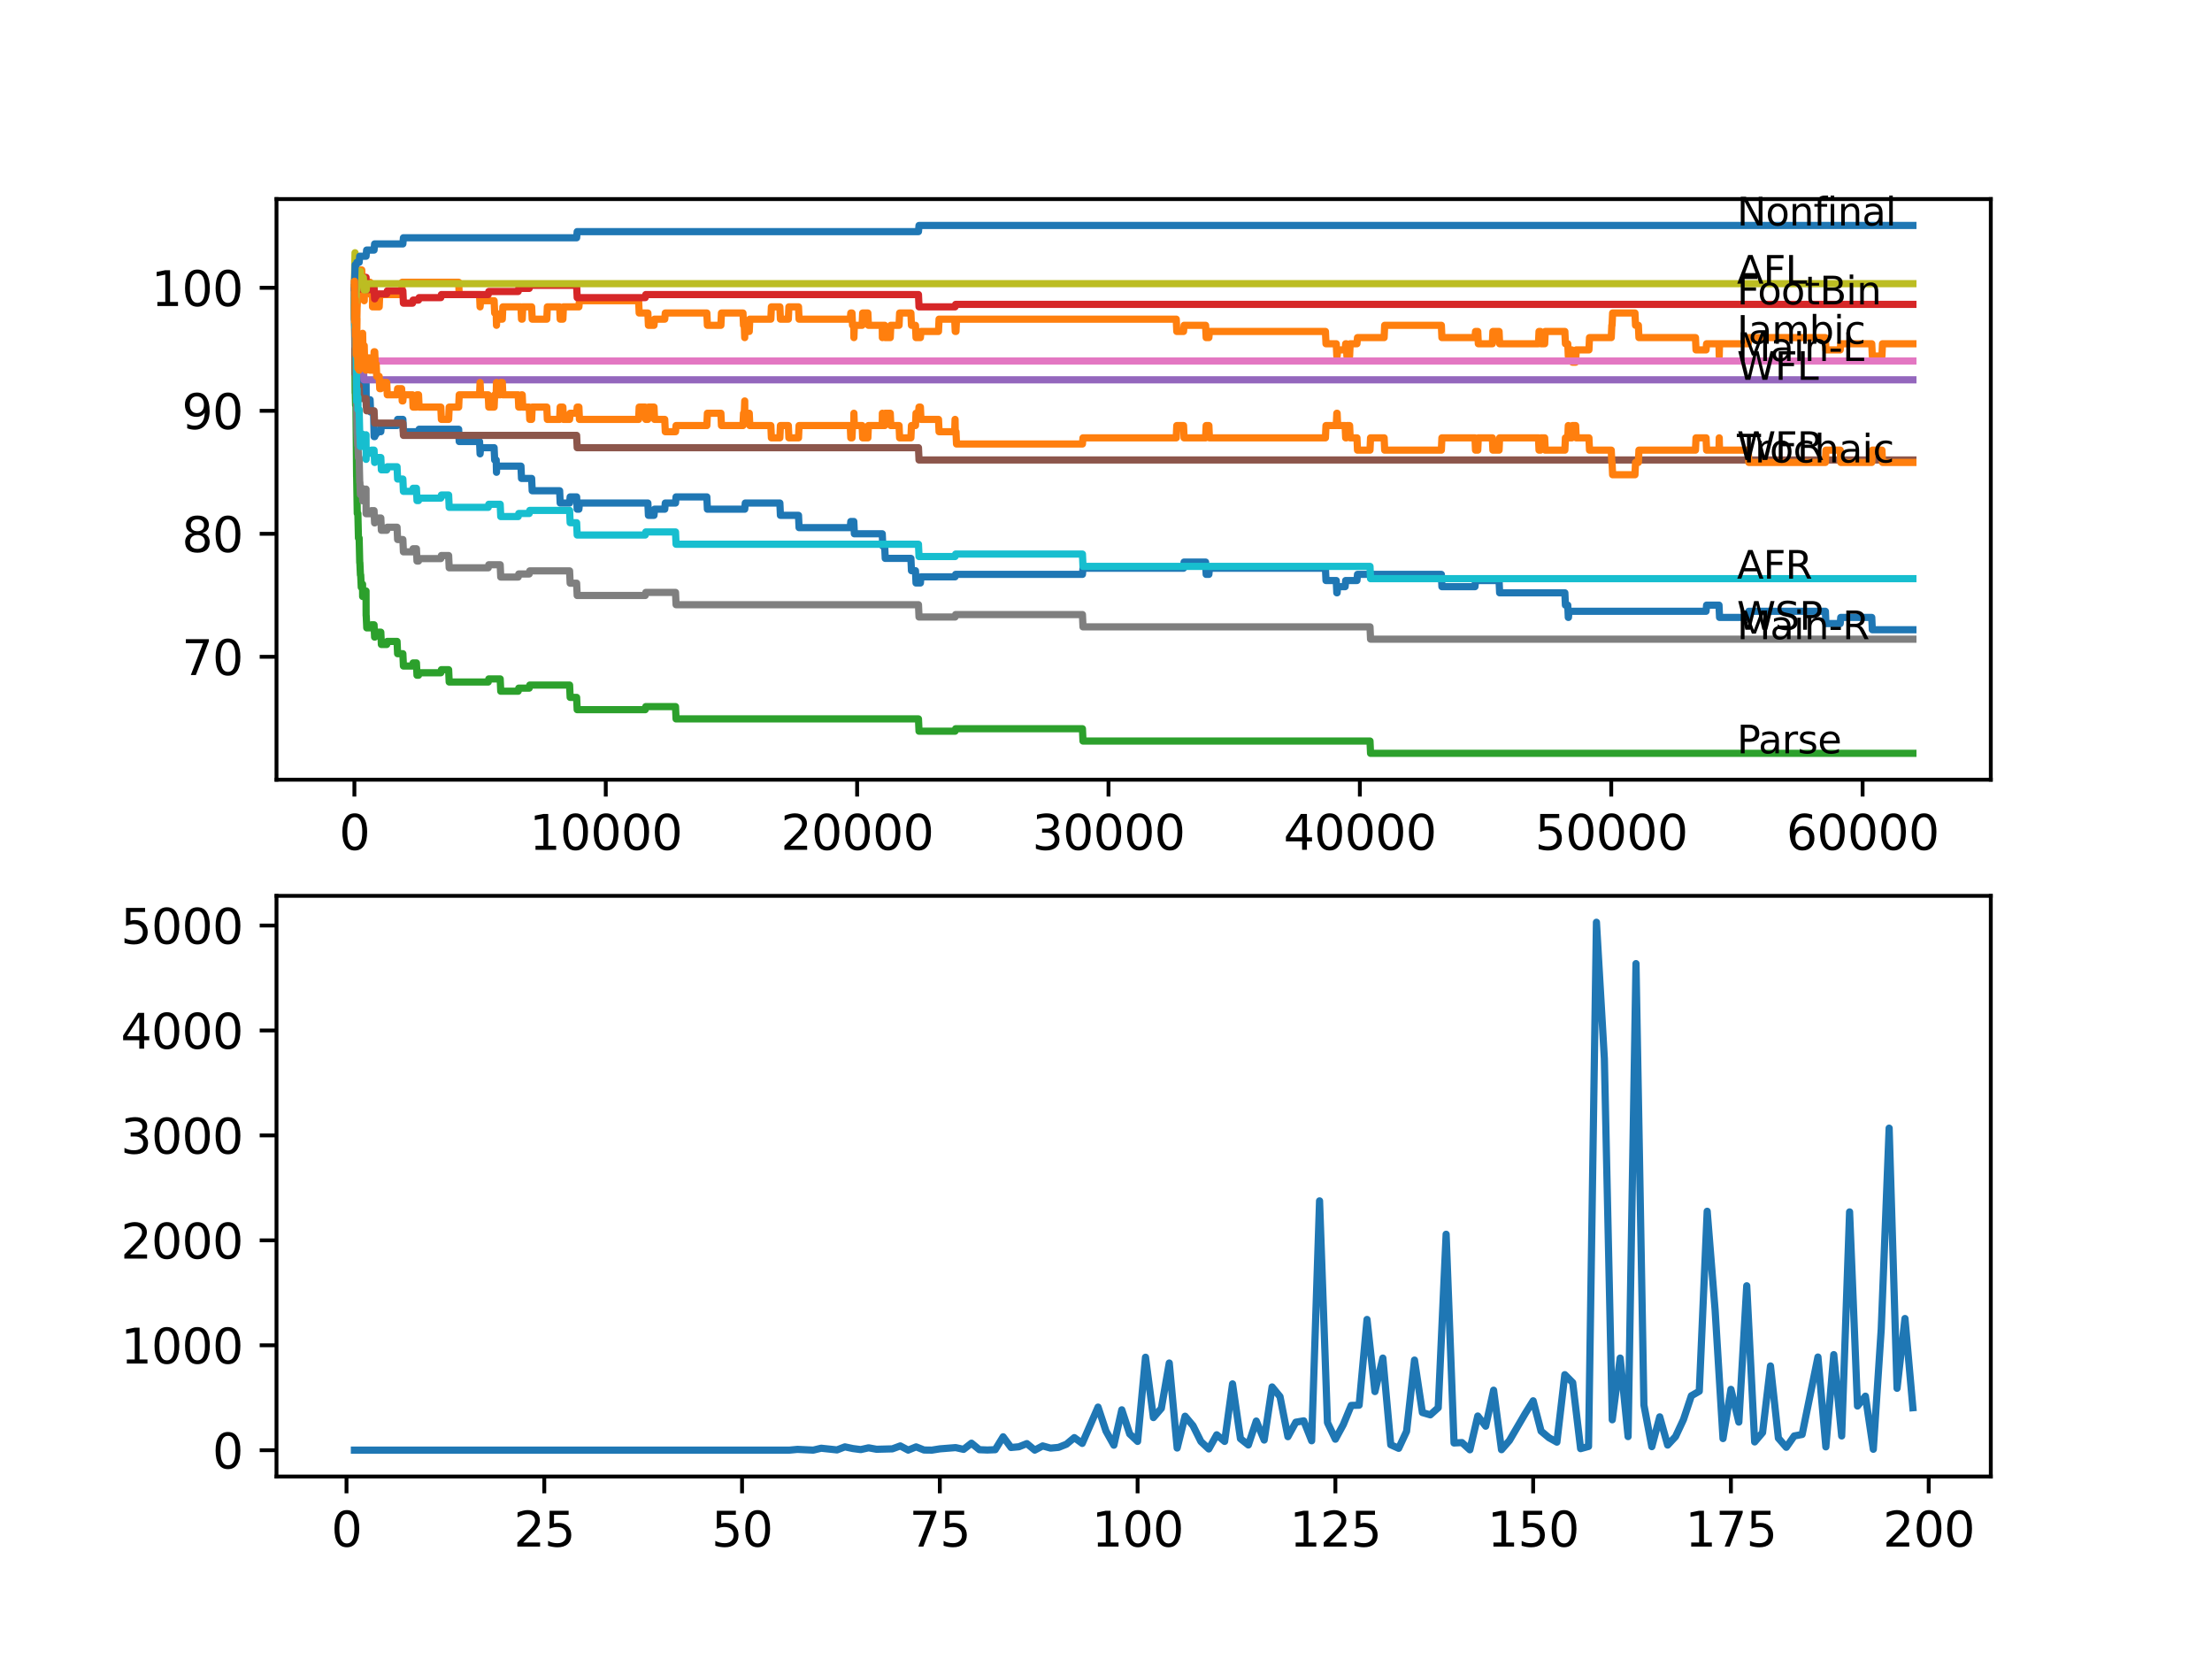 <?xml version="1.0" encoding="utf-8" standalone="no"?>
<!DOCTYPE svg PUBLIC "-//W3C//DTD SVG 1.1//EN"
  "http://www.w3.org/Graphics/SVG/1.1/DTD/svg11.dtd">
<svg xmlns:xlink="http://www.w3.org/1999/xlink" width="460.8pt" height="345.6pt" viewBox="0 0 460.8 345.6" xmlns="http://www.w3.org/2000/svg" version="1.1">
 <defs>
  <style type="text/css">*{stroke-linejoin: round; stroke-linecap: butt}</style>
 </defs>
 <g id="figure_1">
  <g id="patch_1">
   <path d="M 0 345.6 
L 460.8 345.6 
L 460.8 0 
L 0 0 
z
" style="fill: #ffffff"/>
  </g>
  <g id="axes_1">
   <g id="patch_2">
    <path d="M 57.6 162.432 
L 414.72 162.432 
L 414.72 41.472 
L 57.6 41.472 
z
" style="fill: #ffffff"/>
   </g>
   <g id="matplotlib.axis_1">
    <g id="xtick_1">
     <g id="line2d_1">
      <defs>
       <path id="me2b9167b53" d="M 0 0 
L 0 3.5 
" style="stroke: #000000; stroke-width: 0.8"/>
      </defs>
      <g>
       <use xlink:href="#me2b9167b53" x="73.827" y="162.432" style="stroke: #000000; stroke-width: 0.8"/>
      </g>
     </g>
     <g id="text_1">
      <!-- 0 -->
      <g transform="translate(70.646 177.03)scale(0.1 -0.1)">
       <defs>
        <path id="DejaVuSans-30" d="M 2034 4250 
Q 1547 4250 1301 3770 
Q 1056 3291 1056 2328 
Q 1056 1369 1301 889 
Q 1547 409 2034 409 
Q 2525 409 2770 889 
Q 3016 1369 3016 2328 
Q 3016 3291 2770 3770 
Q 2525 4250 2034 4250 
z
M 2034 4750 
Q 2819 4750 3233 4129 
Q 3647 3509 3647 2328 
Q 3647 1150 3233 529 
Q 2819 -91 2034 -91 
Q 1250 -91 836 529 
Q 422 1150 422 2328 
Q 422 3509 836 4129 
Q 1250 4750 2034 4750 
z
" transform="scale(0.016)"/>
       </defs>
       <use xlink:href="#DejaVuSans-30"/>
      </g>
     </g>
    </g>
    <g id="xtick_2">
     <g id="line2d_2">
      <g>
       <use xlink:href="#me2b9167b53" x="126.192" y="162.432" style="stroke: #000000; stroke-width: 0.8"/>
      </g>
     </g>
     <g id="text_2">
      <!-- 10000 -->
      <g transform="translate(110.286 177.03)scale(0.1 -0.1)">
       <defs>
        <path id="DejaVuSans-31" d="M 794 531 
L 1825 531 
L 1825 4091 
L 703 3866 
L 703 4441 
L 1819 4666 
L 2450 4666 
L 2450 531 
L 3481 531 
L 3481 0 
L 794 0 
L 794 531 
z
" transform="scale(0.016)"/>
       </defs>
       <use xlink:href="#DejaVuSans-31"/>
       <use xlink:href="#DejaVuSans-30" x="63.623"/>
       <use xlink:href="#DejaVuSans-30" x="127.246"/>
       <use xlink:href="#DejaVuSans-30" x="190.869"/>
       <use xlink:href="#DejaVuSans-30" x="254.492"/>
      </g>
     </g>
    </g>
    <g id="xtick_3">
     <g id="line2d_3">
      <g>
       <use xlink:href="#me2b9167b53" x="178.556" y="162.432" style="stroke: #000000; stroke-width: 0.8"/>
      </g>
     </g>
     <g id="text_3">
      <!-- 20000 -->
      <g transform="translate(162.65 177.03)scale(0.1 -0.1)">
       <defs>
        <path id="DejaVuSans-32" d="M 1228 531 
L 3431 531 
L 3431 0 
L 469 0 
L 469 531 
Q 828 903 1448 1529 
Q 2069 2156 2228 2338 
Q 2531 2678 2651 2914 
Q 2772 3150 2772 3378 
Q 2772 3750 2511 3984 
Q 2250 4219 1831 4219 
Q 1534 4219 1204 4116 
Q 875 4013 500 3803 
L 500 4441 
Q 881 4594 1212 4672 
Q 1544 4750 1819 4750 
Q 2544 4750 2975 4387 
Q 3406 4025 3406 3419 
Q 3406 3131 3298 2873 
Q 3191 2616 2906 2266 
Q 2828 2175 2409 1742 
Q 1991 1309 1228 531 
z
" transform="scale(0.016)"/>
       </defs>
       <use xlink:href="#DejaVuSans-32"/>
       <use xlink:href="#DejaVuSans-30" x="63.623"/>
       <use xlink:href="#DejaVuSans-30" x="127.246"/>
       <use xlink:href="#DejaVuSans-30" x="190.869"/>
       <use xlink:href="#DejaVuSans-30" x="254.492"/>
      </g>
     </g>
    </g>
    <g id="xtick_4">
     <g id="line2d_4">
      <g>
       <use xlink:href="#me2b9167b53" x="230.921" y="162.432" style="stroke: #000000; stroke-width: 0.8"/>
      </g>
     </g>
     <g id="text_4">
      <!-- 30000 -->
      <g transform="translate(215.015 177.03)scale(0.1 -0.1)">
       <defs>
        <path id="DejaVuSans-33" d="M 2597 2516 
Q 3050 2419 3304 2112 
Q 3559 1806 3559 1356 
Q 3559 666 3084 287 
Q 2609 -91 1734 -91 
Q 1441 -91 1130 -33 
Q 819 25 488 141 
L 488 750 
Q 750 597 1062 519 
Q 1375 441 1716 441 
Q 2309 441 2620 675 
Q 2931 909 2931 1356 
Q 2931 1769 2642 2001 
Q 2353 2234 1838 2234 
L 1294 2234 
L 1294 2753 
L 1863 2753 
Q 2328 2753 2575 2939 
Q 2822 3125 2822 3475 
Q 2822 3834 2567 4026 
Q 2313 4219 1838 4219 
Q 1578 4219 1281 4162 
Q 984 4106 628 3988 
L 628 4550 
Q 988 4650 1302 4700 
Q 1616 4750 1894 4750 
Q 2613 4750 3031 4423 
Q 3450 4097 3450 3541 
Q 3450 3153 3228 2886 
Q 3006 2619 2597 2516 
z
" transform="scale(0.016)"/>
       </defs>
       <use xlink:href="#DejaVuSans-33"/>
       <use xlink:href="#DejaVuSans-30" x="63.623"/>
       <use xlink:href="#DejaVuSans-30" x="127.246"/>
       <use xlink:href="#DejaVuSans-30" x="190.869"/>
       <use xlink:href="#DejaVuSans-30" x="254.492"/>
      </g>
     </g>
    </g>
    <g id="xtick_5">
     <g id="line2d_5">
      <g>
       <use xlink:href="#me2b9167b53" x="283.285" y="162.432" style="stroke: #000000; stroke-width: 0.8"/>
      </g>
     </g>
     <g id="text_5">
      <!-- 40000 -->
      <g transform="translate(267.379 177.03)scale(0.1 -0.1)">
       <defs>
        <path id="DejaVuSans-34" d="M 2419 4116 
L 825 1625 
L 2419 1625 
L 2419 4116 
z
M 2253 4666 
L 3047 4666 
L 3047 1625 
L 3713 1625 
L 3713 1100 
L 3047 1100 
L 3047 0 
L 2419 0 
L 2419 1100 
L 313 1100 
L 313 1709 
L 2253 4666 
z
" transform="scale(0.016)"/>
       </defs>
       <use xlink:href="#DejaVuSans-34"/>
       <use xlink:href="#DejaVuSans-30" x="63.623"/>
       <use xlink:href="#DejaVuSans-30" x="127.246"/>
       <use xlink:href="#DejaVuSans-30" x="190.869"/>
       <use xlink:href="#DejaVuSans-30" x="254.492"/>
      </g>
     </g>
    </g>
    <g id="xtick_6">
     <g id="line2d_6">
      <g>
       <use xlink:href="#me2b9167b53" x="335.65" y="162.432" style="stroke: #000000; stroke-width: 0.8"/>
      </g>
     </g>
     <g id="text_6">
      <!-- 50000 -->
      <g transform="translate(319.744 177.03)scale(0.1 -0.1)">
       <defs>
        <path id="DejaVuSans-35" d="M 691 4666 
L 3169 4666 
L 3169 4134 
L 1269 4134 
L 1269 2991 
Q 1406 3038 1543 3061 
Q 1681 3084 1819 3084 
Q 2600 3084 3056 2656 
Q 3513 2228 3513 1497 
Q 3513 744 3044 326 
Q 2575 -91 1722 -91 
Q 1428 -91 1123 -41 
Q 819 9 494 109 
L 494 744 
Q 775 591 1075 516 
Q 1375 441 1709 441 
Q 2250 441 2565 725 
Q 2881 1009 2881 1497 
Q 2881 1984 2565 2268 
Q 2250 2553 1709 2553 
Q 1456 2553 1204 2497 
Q 953 2441 691 2322 
L 691 4666 
z
" transform="scale(0.016)"/>
       </defs>
       <use xlink:href="#DejaVuSans-35"/>
       <use xlink:href="#DejaVuSans-30" x="63.623"/>
       <use xlink:href="#DejaVuSans-30" x="127.246"/>
       <use xlink:href="#DejaVuSans-30" x="190.869"/>
       <use xlink:href="#DejaVuSans-30" x="254.492"/>
      </g>
     </g>
    </g>
    <g id="xtick_7">
     <g id="line2d_7">
      <g>
       <use xlink:href="#me2b9167b53" x="388.014" y="162.432" style="stroke: #000000; stroke-width: 0.8"/>
      </g>
     </g>
     <g id="text_7">
      <!-- 60000 -->
      <g transform="translate(372.108 177.03)scale(0.1 -0.1)">
       <defs>
        <path id="DejaVuSans-36" d="M 2113 2584 
Q 1688 2584 1439 2293 
Q 1191 2003 1191 1497 
Q 1191 994 1439 701 
Q 1688 409 2113 409 
Q 2538 409 2786 701 
Q 3034 994 3034 1497 
Q 3034 2003 2786 2293 
Q 2538 2584 2113 2584 
z
M 3366 4563 
L 3366 3988 
Q 3128 4100 2886 4159 
Q 2644 4219 2406 4219 
Q 1781 4219 1451 3797 
Q 1122 3375 1075 2522 
Q 1259 2794 1537 2939 
Q 1816 3084 2150 3084 
Q 2853 3084 3261 2657 
Q 3669 2231 3669 1497 
Q 3669 778 3244 343 
Q 2819 -91 2113 -91 
Q 1303 -91 875 529 
Q 447 1150 447 2328 
Q 447 3434 972 4092 
Q 1497 4750 2381 4750 
Q 2619 4750 2861 4703 
Q 3103 4656 3366 4563 
z
" transform="scale(0.016)"/>
       </defs>
       <use xlink:href="#DejaVuSans-36"/>
       <use xlink:href="#DejaVuSans-30" x="63.623"/>
       <use xlink:href="#DejaVuSans-30" x="127.246"/>
       <use xlink:href="#DejaVuSans-30" x="190.869"/>
       <use xlink:href="#DejaVuSans-30" x="254.492"/>
      </g>
     </g>
    </g>
   </g>
   <g id="matplotlib.axis_2">
    <g id="ytick_1">
     <g id="line2d_8">
      <defs>
       <path id="mb637c5c4c8" d="M 0 0 
L -3.5 0 
" style="stroke: #000000; stroke-width: 0.8"/>
      </defs>
      <g>
       <use xlink:href="#mb637c5c4c8" x="57.6" y="136.82" style="stroke: #000000; stroke-width: 0.8"/>
      </g>
     </g>
     <g id="text_8">
      <!-- 70 -->
      <g transform="translate(37.875 140.619)scale(0.1 -0.1)">
       <defs>
        <path id="DejaVuSans-37" d="M 525 4666 
L 3525 4666 
L 3525 4397 
L 1831 0 
L 1172 0 
L 2766 4134 
L 525 4134 
L 525 4666 
z
" transform="scale(0.016)"/>
       </defs>
       <use xlink:href="#DejaVuSans-37"/>
       <use xlink:href="#DejaVuSans-30" x="63.623"/>
      </g>
     </g>
    </g>
    <g id="ytick_2">
     <g id="line2d_9">
      <g>
       <use xlink:href="#mb637c5c4c8" x="57.6" y="111.197" style="stroke: #000000; stroke-width: 0.8"/>
      </g>
     </g>
     <g id="text_9">
      <!-- 80 -->
      <g transform="translate(37.875 114.997)scale(0.1 -0.1)">
       <defs>
        <path id="DejaVuSans-38" d="M 2034 2216 
Q 1584 2216 1326 1975 
Q 1069 1734 1069 1313 
Q 1069 891 1326 650 
Q 1584 409 2034 409 
Q 2484 409 2743 651 
Q 3003 894 3003 1313 
Q 3003 1734 2745 1975 
Q 2488 2216 2034 2216 
z
M 1403 2484 
Q 997 2584 770 2862 
Q 544 3141 544 3541 
Q 544 4100 942 4425 
Q 1341 4750 2034 4750 
Q 2731 4750 3128 4425 
Q 3525 4100 3525 3541 
Q 3525 3141 3298 2862 
Q 3072 2584 2669 2484 
Q 3125 2378 3379 2068 
Q 3634 1759 3634 1313 
Q 3634 634 3220 271 
Q 2806 -91 2034 -91 
Q 1263 -91 848 271 
Q 434 634 434 1313 
Q 434 1759 690 2068 
Q 947 2378 1403 2484 
z
M 1172 3481 
Q 1172 3119 1398 2916 
Q 1625 2713 2034 2713 
Q 2441 2713 2670 2916 
Q 2900 3119 2900 3481 
Q 2900 3844 2670 4047 
Q 2441 4250 2034 4250 
Q 1625 4250 1398 4047 
Q 1172 3844 1172 3481 
z
" transform="scale(0.016)"/>
       </defs>
       <use xlink:href="#DejaVuSans-38"/>
       <use xlink:href="#DejaVuSans-30" x="63.623"/>
      </g>
     </g>
    </g>
    <g id="ytick_3">
     <g id="line2d_10">
      <g>
       <use xlink:href="#mb637c5c4c8" x="57.6" y="85.575" style="stroke: #000000; stroke-width: 0.8"/>
      </g>
     </g>
     <g id="text_10">
      <!-- 90 -->
      <g transform="translate(37.875 89.374)scale(0.1 -0.1)">
       <defs>
        <path id="DejaVuSans-39" d="M 703 97 
L 703 672 
Q 941 559 1184 500 
Q 1428 441 1663 441 
Q 2288 441 2617 861 
Q 2947 1281 2994 2138 
Q 2813 1869 2534 1725 
Q 2256 1581 1919 1581 
Q 1219 1581 811 2004 
Q 403 2428 403 3163 
Q 403 3881 828 4315 
Q 1253 4750 1959 4750 
Q 2769 4750 3195 4129 
Q 3622 3509 3622 2328 
Q 3622 1225 3098 567 
Q 2575 -91 1691 -91 
Q 1453 -91 1209 -44 
Q 966 3 703 97 
z
M 1959 2075 
Q 2384 2075 2632 2365 
Q 2881 2656 2881 3163 
Q 2881 3666 2632 3958 
Q 2384 4250 1959 4250 
Q 1534 4250 1286 3958 
Q 1038 3666 1038 3163 
Q 1038 2656 1286 2365 
Q 1534 2075 1959 2075 
z
" transform="scale(0.016)"/>
       </defs>
       <use xlink:href="#DejaVuSans-39"/>
       <use xlink:href="#DejaVuSans-30" x="63.623"/>
      </g>
     </g>
    </g>
    <g id="ytick_4">
     <g id="line2d_11">
      <g>
       <use xlink:href="#mb637c5c4c8" x="57.6" y="59.952" style="stroke: #000000; stroke-width: 0.8"/>
      </g>
     </g>
     <g id="text_11">
      <!-- 100 -->
      <g transform="translate(31.512 63.752)scale(0.1 -0.1)">
       <use xlink:href="#DejaVuSans-31"/>
       <use xlink:href="#DejaVuSans-30" x="63.623"/>
       <use xlink:href="#DejaVuSans-30" x="127.246"/>
      </g>
     </g>
    </g>
   </g>
   <g id="line2d_12">
    <path d="M 73.833 59.952 
L 73.838 59.952 
L 73.843 59.44 
L 73.869 66.614 
L 73.896 64.308 
L 73.958 69.433 
L 74.011 68.365 
L 74.016 68.365 
L 74.068 70.927 
L 74.095 66.999 
L 74.126 69.561 
L 74.136 69.561 
L 74.194 68.28 
L 74.252 72.892 
L 74.283 72.892 
L 74.299 71.611 
L 74.309 76.735 
L 74.383 75.454 
L 74.403 78.016 
L 74.493 76.735 
L 74.503 76.735 
L 74.55 75.454 
L 74.555 78.016 
L 74.613 76.735 
L 74.817 76.735 
L 74.849 79.297 
L 74.927 78.016 
L 75.074 78.016 
L 75.142 77.376 
L 75.147 79.938 
L 75.168 79.938 
L 75.54 79.938 
L 75.613 82.5 
L 75.65 81.219 
L 76.226 81.219 
L 76.262 79.425 
L 76.294 84.55 
L 76.299 84.55 
L 76.959 84.55 
L 77.074 83.269 
L 77.095 83.269 
L 77.21 85.831 
L 77.818 85.831 
L 77.938 90.956 
L 78.064 90.956 
L 78.179 90.443 
L 78.362 90.443 
L 78.477 89.931 
L 79.331 89.931 
L 79.446 88.65 
L 82.714 88.65 
L 82.829 87.368 
L 83.923 87.368 
L 84.039 89.931 
L 87.191 89.931 
L 87.306 89.418 
L 95.548 89.418 
L 95.663 91.981 
L 99.9 91.981 
L 100.01 94.543 
L 100.125 93.262 
L 102.932 93.262 
L 103.047 95.824 
L 103.366 95.824 
L 103.429 98.386 
L 103.476 97.105 
L 108.524 97.105 
L 108.639 99.667 
L 110.75 99.667 
L 110.865 102.23 
L 116.583 102.23 
L 116.698 104.792 
L 118.657 104.792 
L 118.772 103.511 
L 120.123 103.511 
L 120.238 106.073 
L 120.594 106.073 
L 120.709 104.792 
L 134.963 104.792 
L 135.078 107.354 
L 136.241 107.354 
L 136.356 106.073 
L 138.477 106.073 
L 138.592 104.792 
L 140.723 104.792 
L 140.838 103.511 
L 147.248 103.511 
L 147.363 106.073 
L 155.139 106.073 
L 155.254 104.792 
L 162.46 104.792 
L 162.575 107.354 
L 166.345 107.354 
L 166.46 109.916 
L 177.122 109.916 
L 177.237 108.635 
L 177.865 108.635 
L 177.98 111.197 
L 183.788 111.197 
L 183.903 113.76 
L 184.296 113.76 
L 184.411 116.322 
L 189.757 116.322 
L 189.872 118.884 
L 190.71 118.884 
L 190.825 121.447 
L 191.737 121.447 
L 191.852 120.165 
L 198.958 120.165 
L 199.073 119.653 
L 225.491 119.653 
L 225.606 118.372 
L 246.552 118.372 
L 246.667 117.091 
L 251.149 117.091 
L 251.265 119.653 
L 251.83 119.653 
L 251.945 118.372 
L 276.111 118.372 
L 276.227 120.934 
L 278.368 120.934 
L 278.484 123.496 
L 278.546 123.496 
L 278.662 122.215 
L 280.212 122.215 
L 280.327 120.934 
L 282.678 120.934 
L 282.793 119.653 
L 300.262 119.653 
L 300.377 122.215 
L 307.263 122.215 
L 307.378 120.934 
L 312.285 120.934 
L 312.4 123.496 
L 325.989 123.496 
L 326.104 126.059 
L 326.591 126.059 
L 326.706 128.621 
L 326.737 128.621 
L 326.853 127.34 
L 355.402 127.34 
L 355.517 126.059 
L 358.099 126.059 
L 358.214 128.621 
L 364.189 128.621 
L 364.304 127.34 
L 380.259 127.34 
L 380.374 129.902 
L 383.349 129.902 
L 383.464 128.621 
L 389.92 128.621 
L 390.036 131.183 
L 398.487 131.183 
L 398.487 131.183 
" clip-path="url(#pdda1b60a23)" style="fill: none; stroke: #1f77b4; stroke-width: 1.5; stroke-linecap: square"/>
   </g>
   <g id="line2d_13">
    <path d="M 73.833 62.515 
L 73.838 62.515 
L 73.859 62.002 
L 73.88 66.486 
L 73.89 65.205 
L 74.016 72.892 
L 74.026 72.892 
L 74.063 67.767 
L 74.105 74.173 
L 74.136 71.611 
L 74.152 74.173 
L 74.194 67.767 
L 74.241 70.329 
L 74.273 70.329 
L 74.393 63.924 
L 74.403 63.924 
L 74.524 61.362 
L 74.733 61.362 
L 74.849 58.799 
L 75.016 58.799 
L 75.131 56.237 
L 75.357 56.237 
L 75.472 58.799 
L 75.54 58.799 
L 75.613 61.362 
L 75.65 60.08 
L 75.833 60.08 
L 75.875 62.643 
L 75.943 60.08 
L 76.959 60.08 
L 77.074 58.799 
L 77.095 58.799 
L 77.21 61.362 
L 77.598 61.362 
L 77.603 63.924 
L 77.708 61.362 
L 77.818 61.362 
L 77.933 63.924 
L 78.991 63.924 
L 79.106 61.362 
L 83.672 61.362 
L 83.787 58.799 
L 95.548 58.799 
L 95.663 61.362 
L 99.9 61.362 
L 100.01 63.924 
L 100.125 62.643 
L 102.932 62.643 
L 103.047 65.205 
L 103.366 65.205 
L 103.429 67.767 
L 103.476 66.486 
L 104.639 66.486 
L 104.754 63.924 
L 108.524 63.924 
L 108.639 66.486 
L 108.786 66.486 
L 108.901 63.924 
L 110.75 63.924 
L 110.865 66.486 
L 113.907 66.486 
L 114.022 63.924 
L 116.583 63.924 
L 116.698 66.486 
L 117.259 66.486 
L 117.374 63.924 
L 120.594 63.924 
L 120.709 62.643 
L 133.036 62.643 
L 133.151 65.205 
L 134.963 65.205 
L 135.078 67.767 
L 136.241 67.767 
L 136.356 66.486 
L 138.477 66.486 
L 138.592 65.205 
L 147.248 65.205 
L 147.363 67.767 
L 150.175 67.767 
L 150.29 65.205 
L 154.773 65.205 
L 154.888 67.767 
L 155.045 67.767 
L 155.139 70.329 
L 155.155 69.048 
L 156.082 69.048 
L 156.197 66.486 
L 160.58 66.486 
L 160.695 63.924 
L 162.46 63.924 
L 162.575 66.486 
L 164.224 66.486 
L 164.339 63.924 
L 166.345 63.924 
L 166.46 66.486 
L 177.122 66.486 
L 177.237 65.205 
L 177.483 65.205 
L 177.598 67.767 
L 177.865 67.767 
L 177.886 70.329 
L 177.975 67.767 
L 179.593 67.767 
L 179.708 65.205 
L 180.792 65.205 
L 180.908 67.767 
L 183.788 67.767 
L 183.814 70.329 
L 183.898 67.767 
L 184.296 67.767 
L 184.411 70.329 
L 185.458 70.329 
L 185.573 67.767 
L 187.291 67.767 
L 187.406 65.205 
L 189.757 65.205 
L 189.872 67.767 
L 190.71 67.767 
L 190.825 70.329 
L 191.737 70.329 
L 191.852 69.048 
L 195.507 69.048 
L 195.622 66.486 
L 198.879 66.486 
L 198.994 69.048 
L 199.146 69.048 
L 199.261 66.486 
L 245.033 66.486 
L 245.148 69.048 
L 246.552 69.048 
L 246.667 67.767 
L 251.149 67.767 
L 251.265 70.329 
L 251.83 70.329 
L 251.945 69.048 
L 276.111 69.048 
L 276.227 71.611 
L 278.368 71.611 
L 278.484 74.173 
L 278.546 74.173 
L 278.662 72.892 
L 280.212 72.892 
L 280.327 71.611 
L 280.468 71.611 
L 280.583 74.173 
L 281.149 74.173 
L 281.264 71.611 
L 282.678 71.611 
L 282.793 70.329 
L 288.339 70.329 
L 288.454 67.767 
L 300.262 67.767 
L 300.377 70.329 
L 307.263 70.329 
L 307.378 69.048 
L 307.844 69.048 
L 307.96 71.611 
L 310.881 71.611 
L 310.997 69.048 
L 312.285 69.048 
L 312.4 71.611 
L 320.49 71.611 
L 320.606 69.048 
L 320.904 69.048 
L 321.019 71.611 
L 321.784 71.611 
L 321.899 69.048 
L 325.989 69.048 
L 326.104 71.611 
L 326.591 71.611 
L 326.706 74.173 
L 326.737 74.173 
L 326.853 72.892 
L 327.45 72.892 
L 327.565 75.454 
L 328.235 75.454 
L 328.35 72.892 
L 331.005 72.892 
L 331.12 70.329 
L 335.655 70.329 
L 335.77 67.767 
L 335.823 67.767 
L 335.938 65.205 
L 340.593 65.205 
L 340.708 67.767 
L 341.305 67.767 
L 341.42 70.329 
L 353.197 70.329 
L 353.312 72.892 
L 355.402 72.892 
L 355.517 71.611 
L 358.099 71.611 
L 358.146 74.173 
L 358.209 71.611 
L 364.189 71.611 
L 364.304 70.329 
L 380.259 70.329 
L 380.374 72.892 
L 383.349 72.892 
L 383.464 71.611 
L 389.92 71.611 
L 390.036 74.173 
L 392.041 74.173 
L 392.156 71.611 
L 398.487 71.611 
L 398.487 71.611 
" clip-path="url(#pdda1b60a23)" style="fill: none; stroke: #ff7f0e; stroke-width: 1.5; stroke-linecap: square"/>
   </g>
   <g id="line2d_14">
    <path d="M 73.833 59.952 
L 73.985 81.86 
L 74.016 81.86 
L 74.074 84.422 
L 74.131 83.909 
L 74.147 83.909 
L 74.288 99.283 
L 74.299 99.283 
L 74.424 106.97 
L 74.55 106.97 
L 74.671 112.094 
L 74.817 112.094 
L 74.938 117.219 
L 74.969 117.219 
L 75.084 119.781 
L 75.142 119.781 
L 75.257 122.343 
L 75.362 122.343 
L 75.477 121.703 
L 75.529 121.703 
L 75.545 124.265 
L 75.639 123.624 
L 76.226 123.624 
L 76.252 123.112 
L 76.268 128.237 
L 76.289 128.237 
L 76.404 130.799 
L 77.268 130.799 
L 77.383 130.158 
L 77.922 130.158 
L 78.038 132.72 
L 78.064 132.72 
L 78.179 132.208 
L 78.362 132.208 
L 78.477 131.696 
L 79.331 131.696 
L 79.446 134.258 
L 80.562 134.258 
L 80.677 133.617 
L 82.714 133.617 
L 82.829 136.18 
L 83.923 136.18 
L 84.039 138.742 
L 85.939 138.742 
L 86.055 138.101 
L 86.751 138.101 
L 86.866 140.663 
L 87.191 140.663 
L 87.306 140.151 
L 91.83 140.151 
L 91.946 139.51 
L 93.459 139.51 
L 93.574 142.073 
L 101.706 142.073 
L 101.822 141.432 
L 104.199 141.432 
L 104.314 143.994 
L 107.948 143.994 
L 108.063 143.354 
L 110.242 143.354 
L 110.357 142.713 
L 118.657 142.713 
L 118.772 145.276 
L 120.123 145.276 
L 120.238 147.838 
L 134.413 147.838 
L 134.528 147.197 
L 140.723 147.197 
L 140.838 149.759 
L 191.333 149.759 
L 191.449 152.322 
L 198.958 152.322 
L 199.073 151.809 
L 225.491 151.809 
L 225.606 154.372 
L 285.396 154.372 
L 285.511 156.934 
L 398.487 156.934 
L 398.487 156.934 
" clip-path="url(#pdda1b60a23)" style="fill: none; stroke: #2ca02c; stroke-width: 1.5; stroke-linecap: square"/>
   </g>
   <g id="line2d_15">
    <path d="M 73.833 59.952 
L 73.854 59.952 
L 73.974 58.799 
L 73.979 58.799 
L 74.1 57.646 
L 74.817 57.646 
L 74.932 60.209 
L 75.074 60.209 
L 75.189 59.568 
L 75.362 59.568 
L 75.477 58.927 
L 75.545 58.927 
L 75.66 58.287 
L 76.226 58.287 
L 76.262 57.774 
L 76.268 60.337 
L 76.315 60.337 
L 77.268 60.337 
L 77.383 59.696 
L 77.922 59.696 
L 78.038 62.258 
L 78.064 62.258 
L 78.179 61.746 
L 78.362 61.746 
L 78.477 61.233 
L 80.562 61.233 
L 80.677 60.593 
L 83.923 60.593 
L 84.039 63.155 
L 85.939 63.155 
L 86.055 62.515 
L 87.191 62.515 
L 87.306 62.002 
L 91.83 62.002 
L 91.946 61.362 
L 101.706 61.362 
L 101.822 60.721 
L 107.948 60.721 
L 108.063 60.08 
L 110.242 60.08 
L 110.357 59.44 
L 120.123 59.44 
L 120.238 62.002 
L 134.413 62.002 
L 134.528 61.362 
L 191.333 61.362 
L 191.449 63.924 
L 198.958 63.924 
L 199.073 63.411 
L 398.487 63.411 
L 398.487 63.411 
" clip-path="url(#pdda1b60a23)" style="fill: none; stroke: #d62728; stroke-width: 1.5; stroke-linecap: square"/>
   </g>
   <g id="line2d_16">
    <path d="M 73.833 59.952 
L 73.838 59.952 
L 73.875 62.515 
L 73.953 62.002 
L 73.958 62.002 
L 74.089 73.319 
L 74.142 73.319 
L 74.21 75.881 
L 74.252 74.002 
L 75.074 74.002 
L 75.189 76.564 
L 75.702 76.564 
L 75.817 79.127 
L 398.487 79.127 
L 398.487 79.127 
" clip-path="url(#pdda1b60a23)" style="fill: none; stroke: #9467bd; stroke-width: 1.5; stroke-linecap: square"/>
   </g>
   <g id="line2d_17">
    <path d="M 73.833 59.952 
L 73.979 77.888 
L 74.22 77.888 
L 74.335 80.45 
L 74.817 80.45 
L 74.932 83.013 
L 76.262 83.013 
L 76.378 85.575 
L 77.922 85.575 
L 78.038 88.137 
L 83.923 88.137 
L 84.039 90.699 
L 120.123 90.699 
L 120.238 93.262 
L 191.333 93.262 
L 191.449 95.824 
L 398.487 95.824 
L 398.487 95.824 
" clip-path="url(#pdda1b60a23)" style="fill: none; stroke: #8c564b; stroke-width: 1.5; stroke-linecap: square"/>
   </g>
   <g id="line2d_18">
    <path d="M 73.833 59.098 
L 73.838 59.098 
L 73.848 61.66 
L 73.948 59.354 
L 73.958 59.354 
L 74.089 70.671 
L 74.115 70.671 
L 74.142 69.39 
L 74.147 71.952 
L 74.225 70.927 
L 74.241 70.927 
L 74.356 70.073 
L 75.074 70.073 
L 75.189 72.635 
L 75.702 72.635 
L 75.817 75.198 
L 398.487 75.198 
L 398.487 75.198 
" clip-path="url(#pdda1b60a23)" style="fill: none; stroke: #e377c2; stroke-width: 1.5; stroke-linecap: square"/>
   </g>
   <g id="line2d_19">
    <path d="M 73.833 62.515 
L 73.848 61.362 
L 73.88 67.767 
L 73.89 67.255 
L 73.979 72.166 
L 74.006 70.671 
L 74.042 69.817 
L 74.047 72.379 
L 74.11 71.013 
L 74.115 71.013 
L 74.246 82.543 
L 74.262 82.543 
L 74.388 90.23 
L 74.398 90.23 
L 74.513 92.792 
L 74.566 92.792 
L 74.681 95.354 
L 74.817 95.354 
L 74.938 100.479 
L 74.969 100.479 
L 75.074 103.041 
L 75.079 102.4 
L 75.362 102.4 
L 75.477 101.76 
L 75.529 101.76 
L 75.545 104.322 
L 75.639 103.682 
L 75.702 103.682 
L 75.817 102.4 
L 76.226 102.4 
L 76.252 101.888 
L 76.268 107.012 
L 76.289 107.012 
L 77.268 107.012 
L 77.383 106.372 
L 77.922 106.372 
L 78.038 108.934 
L 78.064 108.934 
L 78.179 108.422 
L 78.362 108.422 
L 78.477 107.909 
L 79.331 107.909 
L 79.446 110.472 
L 80.562 110.472 
L 80.677 109.831 
L 82.714 109.831 
L 82.829 112.393 
L 83.923 112.393 
L 84.039 114.955 
L 85.939 114.955 
L 86.055 114.315 
L 86.751 114.315 
L 86.866 116.877 
L 87.191 116.877 
L 87.306 116.365 
L 91.83 116.365 
L 91.946 115.724 
L 93.459 115.724 
L 93.574 118.286 
L 101.706 118.286 
L 101.822 117.646 
L 104.199 117.646 
L 104.314 120.208 
L 107.948 120.208 
L 108.063 119.568 
L 110.242 119.568 
L 110.357 118.927 
L 118.657 118.927 
L 118.772 121.489 
L 120.123 121.489 
L 120.238 124.051 
L 134.413 124.051 
L 134.528 123.411 
L 140.723 123.411 
L 140.838 125.973 
L 191.333 125.973 
L 191.449 128.535 
L 198.958 128.535 
L 199.073 128.023 
L 225.491 128.023 
L 225.606 130.585 
L 285.396 130.585 
L 285.511 133.148 
L 398.487 133.148 
L 398.487 133.148 
" clip-path="url(#pdda1b60a23)" style="fill: none; stroke: #7f7f7f; stroke-width: 1.5; stroke-linecap: square"/>
   </g>
   <g id="line2d_20">
    <path d="M 73.833 59.098 
L 73.958 52.65 
L 73.969 55.212 
L 74.006 62.258 
L 74.089 61.831 
L 74.115 61.831 
L 74.142 60.55 
L 74.147 63.112 
L 74.231 60.806 
L 74.241 60.806 
L 74.362 58.671 
L 74.383 58.671 
L 74.498 57.39 
L 74.55 57.39 
L 74.665 56.536 
L 75.074 56.536 
L 75.142 59.098 
L 75.184 57.817 
L 75.702 57.817 
L 75.817 60.379 
L 76.289 60.379 
L 76.404 59.098 
L 398.487 59.098 
L 398.487 59.098 
" clip-path="url(#pdda1b60a23)" style="fill: none; stroke: #bcbd22; stroke-width: 1.5; stroke-linecap: square"/>
   </g>
   <g id="line2d_21">
    <path d="M 73.833 62.515 
L 73.848 60.507 
L 73.896 65.76 
L 73.922 65.12 
L 73.958 65.12 
L 73.964 64.265 
L 73.979 68.109 
L 74.053 67.041 
L 74.074 67.041 
L 74.115 65.675 
L 74.152 69.518 
L 74.157 69.518 
L 74.199 69.518 
L 74.21 68.237 
L 74.267 78.486 
L 74.299 83.61 
L 74.383 82.329 
L 74.398 81.048 
L 74.403 83.61 
L 74.487 83.61 
L 74.55 83.61 
L 74.566 82.756 
L 74.571 85.319 
L 74.65 85.319 
L 74.817 85.319 
L 74.938 90.443 
L 74.969 90.443 
L 75.074 93.005 
L 75.079 92.365 
L 75.142 92.365 
L 75.257 91.084 
L 75.362 91.084 
L 75.477 90.443 
L 75.529 90.443 
L 75.545 93.005 
L 75.639 92.365 
L 75.702 92.365 
L 75.817 91.084 
L 76.226 91.084 
L 76.252 90.571 
L 76.268 95.696 
L 76.299 94.415 
L 77.268 94.415 
L 77.383 93.774 
L 77.922 93.774 
L 78.038 96.336 
L 78.064 96.336 
L 78.179 95.824 
L 78.362 95.824 
L 78.477 95.311 
L 79.331 95.311 
L 79.446 97.874 
L 80.562 97.874 
L 80.677 97.233 
L 82.714 97.233 
L 82.829 99.795 
L 83.923 99.795 
L 84.039 102.358 
L 85.939 102.358 
L 86.055 101.717 
L 86.751 101.717 
L 86.866 104.279 
L 87.191 104.279 
L 87.306 103.767 
L 91.83 103.767 
L 91.946 103.126 
L 93.459 103.126 
L 93.574 105.689 
L 101.706 105.689 
L 101.822 105.048 
L 104.199 105.048 
L 104.314 107.61 
L 107.948 107.61 
L 108.063 106.97 
L 110.242 106.97 
L 110.357 106.329 
L 118.657 106.329 
L 118.772 108.891 
L 120.123 108.891 
L 120.238 111.454 
L 134.413 111.454 
L 134.528 110.813 
L 140.723 110.813 
L 140.838 113.375 
L 191.333 113.375 
L 191.449 115.938 
L 198.958 115.938 
L 199.073 115.425 
L 225.491 115.425 
L 225.606 117.987 
L 285.396 117.987 
L 285.511 120.55 
L 398.487 120.55 
L 398.487 120.55 
" clip-path="url(#pdda1b60a23)" style="fill: none; stroke: #17becf; stroke-width: 1.5; stroke-linecap: square"/>
   </g>
   <g id="line2d_22">
    <path d="M 73.833 59.952 
L 73.979 55.169 
L 74.22 55.169 
L 74.335 54.657 
L 74.817 54.657 
L 74.932 53.376 
L 76.262 53.376 
L 76.378 52.095 
L 77.922 52.095 
L 78.038 50.814 
L 83.923 50.814 
L 84.039 49.532 
L 120.123 49.532 
L 120.238 48.251 
L 191.333 48.251 
L 191.449 46.97 
L 398.487 46.97 
L 398.487 46.97 
" clip-path="url(#pdda1b60a23)" style="fill: none; stroke: #1f77b4; stroke-width: 1.5; stroke-linecap: square"/>
   </g>
   <g id="line2d_23">
    <path d="M 73.833 59.098 
L 73.848 59.098 
L 73.854 58.586 
L 73.89 65.76 
L 73.901 64.479 
L 73.911 64.479 
L 73.927 67.041 
L 73.99 62.344 
L 74.016 62.344 
L 74.026 62.344 
L 74.089 70.031 
L 74.142 66.187 
L 74.147 66.187 
L 74.152 63.625 
L 74.194 73.874 
L 74.241 72.849 
L 74.262 72.849 
L 74.309 66.443 
L 74.346 74.13 
L 74.367 74.13 
L 74.398 74.13 
L 74.403 71.568 
L 74.503 74.13 
L 74.55 76.692 
L 74.613 74.557 
L 74.733 74.557 
L 74.817 77.119 
L 74.843 75.838 
L 74.849 75.838 
L 74.964 74.557 
L 74.969 74.557 
L 75.016 71.995 
L 75.079 74.557 
L 75.357 74.557 
L 75.362 71.995 
L 75.466 74.557 
L 75.529 74.557 
L 75.545 69.433 
L 75.639 74.557 
L 75.833 74.557 
L 75.875 71.995 
L 75.943 74.557 
L 76.226 74.557 
L 76.252 77.119 
L 76.336 74.557 
L 76.959 74.557 
L 77.074 77.119 
L 77.095 77.119 
L 77.21 74.557 
L 77.268 74.557 
L 77.383 77.119 
L 77.598 77.119 
L 77.603 74.557 
L 77.708 77.119 
L 77.818 77.119 
L 77.933 73.276 
L 78.064 73.276 
L 78.179 75.838 
L 78.362 75.838 
L 78.477 78.401 
L 78.991 78.401 
L 79.106 80.963 
L 79.331 80.963 
L 79.446 79.682 
L 80.562 79.682 
L 80.677 82.244 
L 82.714 82.244 
L 82.829 80.963 
L 83.672 80.963 
L 83.787 83.525 
L 83.923 83.525 
L 84.039 82.244 
L 85.939 82.244 
L 86.055 84.806 
L 86.751 84.806 
L 86.866 82.244 
L 87.191 82.244 
L 87.306 84.806 
L 91.83 84.806 
L 91.946 87.368 
L 93.459 87.368 
L 93.574 84.806 
L 95.548 84.806 
L 95.663 82.244 
L 99.9 82.244 
L 100.01 79.682 
L 100.125 82.244 
L 101.706 82.244 
L 101.822 84.806 
L 102.932 84.806 
L 103.047 82.244 
L 103.366 82.244 
L 103.429 79.682 
L 103.476 82.244 
L 104.199 82.244 
L 104.314 79.682 
L 104.639 79.682 
L 104.754 82.244 
L 107.948 82.244 
L 108.063 84.806 
L 108.524 84.806 
L 108.639 82.244 
L 108.786 82.244 
L 108.901 84.806 
L 110.242 84.806 
L 110.357 87.368 
L 110.75 87.368 
L 110.865 84.806 
L 113.907 84.806 
L 114.022 87.368 
L 116.583 87.368 
L 116.698 84.806 
L 117.259 84.806 
L 117.374 87.368 
L 118.657 87.368 
L 118.772 86.087 
L 120.123 86.087 
L 120.238 84.806 
L 120.594 84.806 
L 120.709 87.368 
L 133.036 87.368 
L 133.151 84.806 
L 134.413 84.806 
L 134.528 87.368 
L 134.963 87.368 
L 135.078 84.806 
L 136.241 84.806 
L 136.356 87.368 
L 138.477 87.368 
L 138.592 89.931 
L 140.723 89.931 
L 140.838 88.65 
L 147.248 88.65 
L 147.363 86.087 
L 150.175 86.087 
L 150.29 88.65 
L 154.773 88.65 
L 154.888 86.087 
L 155.045 86.087 
L 155.139 83.525 
L 155.155 86.087 
L 156.082 86.087 
L 156.197 88.65 
L 160.58 88.65 
L 160.695 91.212 
L 162.46 91.212 
L 162.575 88.65 
L 164.224 88.65 
L 164.339 91.212 
L 166.345 91.212 
L 166.46 88.65 
L 177.122 88.65 
L 177.237 91.212 
L 177.483 91.212 
L 177.598 88.65 
L 177.865 88.65 
L 177.886 86.087 
L 177.975 88.65 
L 179.593 88.65 
L 179.708 91.212 
L 180.792 91.212 
L 180.908 88.65 
L 183.788 88.65 
L 183.814 86.087 
L 183.898 88.65 
L 184.296 88.65 
L 184.411 86.087 
L 185.458 86.087 
L 185.573 88.65 
L 187.291 88.65 
L 187.406 91.212 
L 189.757 91.212 
L 189.872 88.65 
L 190.71 88.65 
L 190.825 86.087 
L 191.333 86.087 
L 191.449 84.806 
L 191.737 84.806 
L 191.852 87.368 
L 195.507 87.368 
L 195.622 89.931 
L 198.879 89.931 
L 198.958 87.368 
L 198.989 89.931 
L 199.146 89.931 
L 199.261 92.493 
L 225.491 92.493 
L 225.606 91.212 
L 245.033 91.212 
L 245.148 88.65 
L 246.552 88.65 
L 246.667 91.212 
L 251.149 91.212 
L 251.265 88.65 
L 251.83 88.65 
L 251.945 91.212 
L 276.111 91.212 
L 276.227 88.65 
L 278.368 88.65 
L 278.484 86.087 
L 278.546 86.087 
L 278.662 88.65 
L 280.212 88.65 
L 280.327 91.212 
L 280.468 91.212 
L 280.583 88.65 
L 281.149 88.65 
L 281.264 91.212 
L 282.678 91.212 
L 282.793 93.774 
L 285.396 93.774 
L 285.511 91.212 
L 288.339 91.212 
L 288.454 93.774 
L 300.262 93.774 
L 300.377 91.212 
L 307.263 91.212 
L 307.378 93.774 
L 307.844 93.774 
L 307.96 91.212 
L 310.881 91.212 
L 310.997 93.774 
L 312.285 93.774 
L 312.4 91.212 
L 320.49 91.212 
L 320.606 93.774 
L 320.904 93.774 
L 321.019 91.212 
L 321.784 91.212 
L 321.899 93.774 
L 325.989 93.774 
L 326.104 91.212 
L 326.591 91.212 
L 326.706 88.65 
L 326.737 88.65 
L 326.853 91.212 
L 327.45 91.212 
L 327.565 88.65 
L 328.235 88.65 
L 328.35 91.212 
L 331.005 91.212 
L 331.12 93.774 
L 335.655 93.774 
L 335.77 96.336 
L 335.823 96.336 
L 335.938 98.899 
L 340.593 98.899 
L 340.708 96.336 
L 341.305 96.336 
L 341.42 93.774 
L 353.197 93.774 
L 353.312 91.212 
L 355.402 91.212 
L 355.517 93.774 
L 358.099 93.774 
L 358.146 91.212 
L 358.209 93.774 
L 364.189 93.774 
L 364.304 96.336 
L 380.259 96.336 
L 380.374 93.774 
L 383.349 93.774 
L 383.464 96.336 
L 389.92 96.336 
L 390.036 93.774 
L 392.041 93.774 
L 392.156 96.336 
L 398.487 96.336 
L 398.487 96.336 
" clip-path="url(#pdda1b60a23)" style="fill: none; stroke: #ff7f0e; stroke-width: 1.5; stroke-linecap: square"/>
   </g>
   <g id="patch_3">
    <path d="M 57.6 162.432 
L 57.6 41.472 
" style="fill: none; stroke: #000000; stroke-width: 0.8; stroke-linejoin: miter; stroke-linecap: square"/>
   </g>
   <g id="patch_4">
    <path d="M 414.72 162.432 
L 414.72 41.472 
" style="fill: none; stroke: #000000; stroke-width: 0.8; stroke-linejoin: miter; stroke-linecap: square"/>
   </g>
   <g id="patch_5">
    <path d="M 57.6 162.432 
L 414.72 162.432 
" style="fill: none; stroke: #000000; stroke-width: 0.8; stroke-linejoin: miter; stroke-linecap: square"/>
   </g>
   <g id="patch_6">
    <path d="M 57.6 41.472 
L 414.72 41.472 
" style="fill: none; stroke: #000000; stroke-width: 0.8; stroke-linejoin: miter; stroke-linecap: square"/>
   </g>
   <g id="text_12">
    <!-- WSP -->
    <g transform="translate(361.832 131.183)scale(0.08 -0.08)">
     <defs>
      <path id="DejaVuSans-57" d="M 213 4666 
L 850 4666 
L 1831 722 
L 2809 4666 
L 3519 4666 
L 4500 722 
L 5478 4666 
L 6119 4666 
L 4947 0 
L 4153 0 
L 3169 4050 
L 2175 0 
L 1381 0 
L 213 4666 
z
" transform="scale(0.016)"/>
      <path id="DejaVuSans-53" d="M 3425 4513 
L 3425 3897 
Q 3066 4069 2747 4153 
Q 2428 4238 2131 4238 
Q 1616 4238 1336 4038 
Q 1056 3838 1056 3469 
Q 1056 3159 1242 3001 
Q 1428 2844 1947 2747 
L 2328 2669 
Q 3034 2534 3370 2195 
Q 3706 1856 3706 1288 
Q 3706 609 3251 259 
Q 2797 -91 1919 -91 
Q 1588 -91 1214 -16 
Q 841 59 441 206 
L 441 856 
Q 825 641 1194 531 
Q 1563 422 1919 422 
Q 2459 422 2753 634 
Q 3047 847 3047 1241 
Q 3047 1584 2836 1778 
Q 2625 1972 2144 2069 
L 1759 2144 
Q 1053 2284 737 2584 
Q 422 2884 422 3419 
Q 422 4038 858 4394 
Q 1294 4750 2059 4750 
Q 2388 4750 2728 4690 
Q 3069 4631 3425 4513 
z
" transform="scale(0.016)"/>
      <path id="DejaVuSans-50" d="M 1259 4147 
L 1259 2394 
L 2053 2394 
Q 2494 2394 2734 2622 
Q 2975 2850 2975 3272 
Q 2975 3691 2734 3919 
Q 2494 4147 2053 4147 
L 1259 4147 
z
M 628 4666 
L 2053 4666 
Q 2838 4666 3239 4311 
Q 3641 3956 3641 3272 
Q 3641 2581 3239 2228 
Q 2838 1875 2053 1875 
L 1259 1875 
L 1259 0 
L 628 0 
L 628 4666 
z
" transform="scale(0.016)"/>
     </defs>
     <use xlink:href="#DejaVuSans-57"/>
     <use xlink:href="#DejaVuSans-53" x="98.877"/>
     <use xlink:href="#DejaVuSans-50" x="162.354"/>
    </g>
   </g>
   <g id="text_13">
    <!-- Iambic -->
    <g transform="translate(361.832 71.611)scale(0.08 -0.08)">
     <defs>
      <path id="DejaVuSans-49" d="M 628 4666 
L 1259 4666 
L 1259 0 
L 628 0 
L 628 4666 
z
" transform="scale(0.016)"/>
      <path id="DejaVuSans-61" d="M 2194 1759 
Q 1497 1759 1228 1600 
Q 959 1441 959 1056 
Q 959 750 1161 570 
Q 1363 391 1709 391 
Q 2188 391 2477 730 
Q 2766 1069 2766 1631 
L 2766 1759 
L 2194 1759 
z
M 3341 1997 
L 3341 0 
L 2766 0 
L 2766 531 
Q 2569 213 2275 61 
Q 1981 -91 1556 -91 
Q 1019 -91 701 211 
Q 384 513 384 1019 
Q 384 1609 779 1909 
Q 1175 2209 1959 2209 
L 2766 2209 
L 2766 2266 
Q 2766 2663 2505 2880 
Q 2244 3097 1772 3097 
Q 1472 3097 1187 3025 
Q 903 2953 641 2809 
L 641 3341 
Q 956 3463 1253 3523 
Q 1550 3584 1831 3584 
Q 2591 3584 2966 3190 
Q 3341 2797 3341 1997 
z
" transform="scale(0.016)"/>
      <path id="DejaVuSans-6d" d="M 3328 2828 
Q 3544 3216 3844 3400 
Q 4144 3584 4550 3584 
Q 5097 3584 5394 3201 
Q 5691 2819 5691 2113 
L 5691 0 
L 5113 0 
L 5113 2094 
Q 5113 2597 4934 2840 
Q 4756 3084 4391 3084 
Q 3944 3084 3684 2787 
Q 3425 2491 3425 1978 
L 3425 0 
L 2847 0 
L 2847 2094 
Q 2847 2600 2669 2842 
Q 2491 3084 2119 3084 
Q 1678 3084 1418 2786 
Q 1159 2488 1159 1978 
L 1159 0 
L 581 0 
L 581 3500 
L 1159 3500 
L 1159 2956 
Q 1356 3278 1631 3431 
Q 1906 3584 2284 3584 
Q 2666 3584 2933 3390 
Q 3200 3197 3328 2828 
z
" transform="scale(0.016)"/>
      <path id="DejaVuSans-62" d="M 3116 1747 
Q 3116 2381 2855 2742 
Q 2594 3103 2138 3103 
Q 1681 3103 1420 2742 
Q 1159 2381 1159 1747 
Q 1159 1113 1420 752 
Q 1681 391 2138 391 
Q 2594 391 2855 752 
Q 3116 1113 3116 1747 
z
M 1159 2969 
Q 1341 3281 1617 3432 
Q 1894 3584 2278 3584 
Q 2916 3584 3314 3078 
Q 3713 2572 3713 1747 
Q 3713 922 3314 415 
Q 2916 -91 2278 -91 
Q 1894 -91 1617 61 
Q 1341 213 1159 525 
L 1159 0 
L 581 0 
L 581 4863 
L 1159 4863 
L 1159 2969 
z
" transform="scale(0.016)"/>
      <path id="DejaVuSans-69" d="M 603 3500 
L 1178 3500 
L 1178 0 
L 603 0 
L 603 3500 
z
M 603 4863 
L 1178 4863 
L 1178 4134 
L 603 4134 
L 603 4863 
z
" transform="scale(0.016)"/>
      <path id="DejaVuSans-63" d="M 3122 3366 
L 3122 2828 
Q 2878 2963 2633 3030 
Q 2388 3097 2138 3097 
Q 1578 3097 1268 2742 
Q 959 2388 959 1747 
Q 959 1106 1268 751 
Q 1578 397 2138 397 
Q 2388 397 2633 464 
Q 2878 531 3122 666 
L 3122 134 
Q 2881 22 2623 -34 
Q 2366 -91 2075 -91 
Q 1284 -91 818 406 
Q 353 903 353 1747 
Q 353 2603 823 3093 
Q 1294 3584 2113 3584 
Q 2378 3584 2631 3529 
Q 2884 3475 3122 3366 
z
" transform="scale(0.016)"/>
     </defs>
     <use xlink:href="#DejaVuSans-49"/>
     <use xlink:href="#DejaVuSans-61" x="29.492"/>
     <use xlink:href="#DejaVuSans-6d" x="90.771"/>
     <use xlink:href="#DejaVuSans-62" x="188.184"/>
     <use xlink:href="#DejaVuSans-69" x="251.66"/>
     <use xlink:href="#DejaVuSans-63" x="279.443"/>
    </g>
   </g>
   <g id="text_14">
    <!-- Parse -->
    <g transform="translate(361.832 156.934)scale(0.08 -0.08)">
     <defs>
      <path id="DejaVuSans-72" d="M 2631 2963 
Q 2534 3019 2420 3045 
Q 2306 3072 2169 3072 
Q 1681 3072 1420 2755 
Q 1159 2438 1159 1844 
L 1159 0 
L 581 0 
L 581 3500 
L 1159 3500 
L 1159 2956 
Q 1341 3275 1631 3429 
Q 1922 3584 2338 3584 
Q 2397 3584 2469 3576 
Q 2541 3569 2628 3553 
L 2631 2963 
z
" transform="scale(0.016)"/>
      <path id="DejaVuSans-73" d="M 2834 3397 
L 2834 2853 
Q 2591 2978 2328 3040 
Q 2066 3103 1784 3103 
Q 1356 3103 1142 2972 
Q 928 2841 928 2578 
Q 928 2378 1081 2264 
Q 1234 2150 1697 2047 
L 1894 2003 
Q 2506 1872 2764 1633 
Q 3022 1394 3022 966 
Q 3022 478 2636 193 
Q 2250 -91 1575 -91 
Q 1294 -91 989 -36 
Q 684 19 347 128 
L 347 722 
Q 666 556 975 473 
Q 1284 391 1588 391 
Q 1994 391 2212 530 
Q 2431 669 2431 922 
Q 2431 1156 2273 1281 
Q 2116 1406 1581 1522 
L 1381 1569 
Q 847 1681 609 1914 
Q 372 2147 372 2553 
Q 372 3047 722 3315 
Q 1072 3584 1716 3584 
Q 2034 3584 2315 3537 
Q 2597 3491 2834 3397 
z
" transform="scale(0.016)"/>
      <path id="DejaVuSans-65" d="M 3597 1894 
L 3597 1613 
L 953 1613 
Q 991 1019 1311 708 
Q 1631 397 2203 397 
Q 2534 397 2845 478 
Q 3156 559 3463 722 
L 3463 178 
Q 3153 47 2828 -22 
Q 2503 -91 2169 -91 
Q 1331 -91 842 396 
Q 353 884 353 1716 
Q 353 2575 817 3079 
Q 1281 3584 2069 3584 
Q 2775 3584 3186 3129 
Q 3597 2675 3597 1894 
z
M 3022 2063 
Q 3016 2534 2758 2815 
Q 2500 3097 2075 3097 
Q 1594 3097 1305 2825 
Q 1016 2553 972 2059 
L 3022 2063 
z
" transform="scale(0.016)"/>
     </defs>
     <use xlink:href="#DejaVuSans-50"/>
     <use xlink:href="#DejaVuSans-61" x="55.803"/>
     <use xlink:href="#DejaVuSans-72" x="117.082"/>
     <use xlink:href="#DejaVuSans-73" x="158.195"/>
     <use xlink:href="#DejaVuSans-65" x="210.295"/>
    </g>
   </g>
   <g id="text_15">
    <!-- FootBin -->
    <g transform="translate(361.832 63.411)scale(0.08 -0.08)">
     <defs>
      <path id="DejaVuSans-46" d="M 628 4666 
L 3309 4666 
L 3309 4134 
L 1259 4134 
L 1259 2759 
L 3109 2759 
L 3109 2228 
L 1259 2228 
L 1259 0 
L 628 0 
L 628 4666 
z
" transform="scale(0.016)"/>
      <path id="DejaVuSans-6f" d="M 1959 3097 
Q 1497 3097 1228 2736 
Q 959 2375 959 1747 
Q 959 1119 1226 758 
Q 1494 397 1959 397 
Q 2419 397 2687 759 
Q 2956 1122 2956 1747 
Q 2956 2369 2687 2733 
Q 2419 3097 1959 3097 
z
M 1959 3584 
Q 2709 3584 3137 3096 
Q 3566 2609 3566 1747 
Q 3566 888 3137 398 
Q 2709 -91 1959 -91 
Q 1206 -91 779 398 
Q 353 888 353 1747 
Q 353 2609 779 3096 
Q 1206 3584 1959 3584 
z
" transform="scale(0.016)"/>
      <path id="DejaVuSans-74" d="M 1172 4494 
L 1172 3500 
L 2356 3500 
L 2356 3053 
L 1172 3053 
L 1172 1153 
Q 1172 725 1289 603 
Q 1406 481 1766 481 
L 2356 481 
L 2356 0 
L 1766 0 
Q 1100 0 847 248 
Q 594 497 594 1153 
L 594 3053 
L 172 3053 
L 172 3500 
L 594 3500 
L 594 4494 
L 1172 4494 
z
" transform="scale(0.016)"/>
      <path id="DejaVuSans-42" d="M 1259 2228 
L 1259 519 
L 2272 519 
Q 2781 519 3026 730 
Q 3272 941 3272 1375 
Q 3272 1813 3026 2020 
Q 2781 2228 2272 2228 
L 1259 2228 
z
M 1259 4147 
L 1259 2741 
L 2194 2741 
Q 2656 2741 2882 2914 
Q 3109 3088 3109 3444 
Q 3109 3797 2882 3972 
Q 2656 4147 2194 4147 
L 1259 4147 
z
M 628 4666 
L 2241 4666 
Q 2963 4666 3353 4366 
Q 3744 4066 3744 3513 
Q 3744 3084 3544 2831 
Q 3344 2578 2956 2516 
Q 3422 2416 3680 2098 
Q 3938 1781 3938 1306 
Q 3938 681 3513 340 
Q 3088 0 2303 0 
L 628 0 
L 628 4666 
z
" transform="scale(0.016)"/>
      <path id="DejaVuSans-6e" d="M 3513 2113 
L 3513 0 
L 2938 0 
L 2938 2094 
Q 2938 2591 2744 2837 
Q 2550 3084 2163 3084 
Q 1697 3084 1428 2787 
Q 1159 2491 1159 1978 
L 1159 0 
L 581 0 
L 581 3500 
L 1159 3500 
L 1159 2956 
Q 1366 3272 1645 3428 
Q 1925 3584 2291 3584 
Q 2894 3584 3203 3211 
Q 3513 2838 3513 2113 
z
" transform="scale(0.016)"/>
     </defs>
     <use xlink:href="#DejaVuSans-46"/>
     <use xlink:href="#DejaVuSans-6f" x="53.895"/>
     <use xlink:href="#DejaVuSans-6f" x="115.076"/>
     <use xlink:href="#DejaVuSans-74" x="176.258"/>
     <use xlink:href="#DejaVuSans-42" x="215.467"/>
     <use xlink:href="#DejaVuSans-69" x="284.07"/>
     <use xlink:href="#DejaVuSans-6e" x="311.854"/>
    </g>
   </g>
   <g id="text_16">
    <!-- WFL -->
    <g transform="translate(361.832 79.127)scale(0.08 -0.08)">
     <defs>
      <path id="DejaVuSans-4c" d="M 628 4666 
L 1259 4666 
L 1259 531 
L 3531 531 
L 3531 0 
L 628 0 
L 628 4666 
z
" transform="scale(0.016)"/>
     </defs>
     <use xlink:href="#DejaVuSans-57"/>
     <use xlink:href="#DejaVuSans-46" x="98.877"/>
     <use xlink:href="#DejaVuSans-4c" x="156.396"/>
    </g>
   </g>
   <g id="text_17">
    <!-- WFR -->
    <g transform="translate(361.832 95.824)scale(0.08 -0.08)">
     <defs>
      <path id="DejaVuSans-52" d="M 2841 2188 
Q 3044 2119 3236 1894 
Q 3428 1669 3622 1275 
L 4263 0 
L 3584 0 
L 2988 1197 
Q 2756 1666 2539 1819 
Q 2322 1972 1947 1972 
L 1259 1972 
L 1259 0 
L 628 0 
L 628 4666 
L 2053 4666 
Q 2853 4666 3247 4331 
Q 3641 3997 3641 3322 
Q 3641 2881 3436 2590 
Q 3231 2300 2841 2188 
z
M 1259 4147 
L 1259 2491 
L 2053 2491 
Q 2509 2491 2742 2702 
Q 2975 2913 2975 3322 
Q 2975 3731 2742 3939 
Q 2509 4147 2053 4147 
L 1259 4147 
z
" transform="scale(0.016)"/>
     </defs>
     <use xlink:href="#DejaVuSans-57"/>
     <use xlink:href="#DejaVuSans-46" x="98.877"/>
     <use xlink:href="#DejaVuSans-52" x="156.396"/>
    </g>
   </g>
   <g id="text_18">
    <!-- Main-L -->
    <g transform="translate(361.832 75.198)scale(0.08 -0.08)">
     <defs>
      <path id="DejaVuSans-4d" d="M 628 4666 
L 1569 4666 
L 2759 1491 
L 3956 4666 
L 4897 4666 
L 4897 0 
L 4281 0 
L 4281 4097 
L 3078 897 
L 2444 897 
L 1241 4097 
L 1241 0 
L 628 0 
L 628 4666 
z
" transform="scale(0.016)"/>
      <path id="DejaVuSans-2d" d="M 313 2009 
L 1997 2009 
L 1997 1497 
L 313 1497 
L 313 2009 
z
" transform="scale(0.016)"/>
     </defs>
     <use xlink:href="#DejaVuSans-4d"/>
     <use xlink:href="#DejaVuSans-61" x="86.279"/>
     <use xlink:href="#DejaVuSans-69" x="147.559"/>
     <use xlink:href="#DejaVuSans-6e" x="175.342"/>
     <use xlink:href="#DejaVuSans-2d" x="238.721"/>
     <use xlink:href="#DejaVuSans-4c" x="274.805"/>
    </g>
   </g>
   <g id="text_19">
    <!-- Main-R -->
    <g transform="translate(361.832 133.148)scale(0.08 -0.08)">
     <use xlink:href="#DejaVuSans-4d"/>
     <use xlink:href="#DejaVuSans-61" x="86.279"/>
     <use xlink:href="#DejaVuSans-69" x="147.559"/>
     <use xlink:href="#DejaVuSans-6e" x="175.342"/>
     <use xlink:href="#DejaVuSans-2d" x="238.721"/>
     <use xlink:href="#DejaVuSans-52" x="274.805"/>
    </g>
   </g>
   <g id="text_20">
    <!-- AFL -->
    <g transform="translate(361.832 59.098)scale(0.08 -0.08)">
     <defs>
      <path id="DejaVuSans-41" d="M 2188 4044 
L 1331 1722 
L 3047 1722 
L 2188 4044 
z
M 1831 4666 
L 2547 4666 
L 4325 0 
L 3669 0 
L 3244 1197 
L 1141 1197 
L 716 0 
L 50 0 
L 1831 4666 
z
" transform="scale(0.016)"/>
     </defs>
     <use xlink:href="#DejaVuSans-41"/>
     <use xlink:href="#DejaVuSans-46" x="68.408"/>
     <use xlink:href="#DejaVuSans-4c" x="125.928"/>
    </g>
   </g>
   <g id="text_21">
    <!-- AFR -->
    <g transform="translate(361.832 120.55)scale(0.08 -0.08)">
     <use xlink:href="#DejaVuSans-41"/>
     <use xlink:href="#DejaVuSans-46" x="68.408"/>
     <use xlink:href="#DejaVuSans-52" x="125.928"/>
    </g>
   </g>
   <g id="text_22">
    <!-- Nonfinal -->
    <g transform="translate(361.832 46.97)scale(0.08 -0.08)">
     <defs>
      <path id="DejaVuSans-4e" d="M 628 4666 
L 1478 4666 
L 3547 763 
L 3547 4666 
L 4159 4666 
L 4159 0 
L 3309 0 
L 1241 3903 
L 1241 0 
L 628 0 
L 628 4666 
z
" transform="scale(0.016)"/>
      <path id="DejaVuSans-66" d="M 2375 4863 
L 2375 4384 
L 1825 4384 
Q 1516 4384 1395 4259 
Q 1275 4134 1275 3809 
L 1275 3500 
L 2222 3500 
L 2222 3053 
L 1275 3053 
L 1275 0 
L 697 0 
L 697 3053 
L 147 3053 
L 147 3500 
L 697 3500 
L 697 3744 
Q 697 4328 969 4595 
Q 1241 4863 1831 4863 
L 2375 4863 
z
" transform="scale(0.016)"/>
      <path id="DejaVuSans-6c" d="M 603 4863 
L 1178 4863 
L 1178 0 
L 603 0 
L 603 4863 
z
" transform="scale(0.016)"/>
     </defs>
     <use xlink:href="#DejaVuSans-4e"/>
     <use xlink:href="#DejaVuSans-6f" x="74.805"/>
     <use xlink:href="#DejaVuSans-6e" x="135.986"/>
     <use xlink:href="#DejaVuSans-66" x="199.365"/>
     <use xlink:href="#DejaVuSans-69" x="234.57"/>
     <use xlink:href="#DejaVuSans-6e" x="262.354"/>
     <use xlink:href="#DejaVuSans-61" x="325.732"/>
     <use xlink:href="#DejaVuSans-6c" x="387.012"/>
    </g>
   </g>
   <g id="text_23">
    <!-- Trochaic -->
    <g transform="translate(361.832 96.336)scale(0.08 -0.08)">
     <defs>
      <path id="DejaVuSans-54" d="M -19 4666 
L 3928 4666 
L 3928 4134 
L 2272 4134 
L 2272 0 
L 1638 0 
L 1638 4134 
L -19 4134 
L -19 4666 
z
" transform="scale(0.016)"/>
      <path id="DejaVuSans-68" d="M 3513 2113 
L 3513 0 
L 2938 0 
L 2938 2094 
Q 2938 2591 2744 2837 
Q 2550 3084 2163 3084 
Q 1697 3084 1428 2787 
Q 1159 2491 1159 1978 
L 1159 0 
L 581 0 
L 581 4863 
L 1159 4863 
L 1159 2956 
Q 1366 3272 1645 3428 
Q 1925 3584 2291 3584 
Q 2894 3584 3203 3211 
Q 3513 2838 3513 2113 
z
" transform="scale(0.016)"/>
     </defs>
     <use xlink:href="#DejaVuSans-54"/>
     <use xlink:href="#DejaVuSans-72" x="46.334"/>
     <use xlink:href="#DejaVuSans-6f" x="85.197"/>
     <use xlink:href="#DejaVuSans-63" x="146.379"/>
     <use xlink:href="#DejaVuSans-68" x="201.359"/>
     <use xlink:href="#DejaVuSans-61" x="264.738"/>
     <use xlink:href="#DejaVuSans-69" x="326.018"/>
     <use xlink:href="#DejaVuSans-63" x="353.801"/>
    </g>
   </g>
  </g>
  <g id="axes_2">
   <g id="patch_7">
    <path d="M 57.6 307.584 
L 414.72 307.584 
L 414.72 186.624 
L 57.6 186.624 
z
" style="fill: #ffffff"/>
   </g>
   <g id="matplotlib.axis_3">
    <g id="xtick_8">
     <g id="line2d_24">
      <g>
       <use xlink:href="#me2b9167b53" x="72.185" y="307.584" style="stroke: #000000; stroke-width: 0.8"/>
      </g>
     </g>
     <g id="text_24">
      <!-- 0 -->
      <g transform="translate(69.003 322.182)scale(0.1 -0.1)">
       <use xlink:href="#DejaVuSans-30"/>
      </g>
     </g>
    </g>
    <g id="xtick_9">
     <g id="line2d_25">
      <g>
       <use xlink:href="#me2b9167b53" x="113.385" y="307.584" style="stroke: #000000; stroke-width: 0.8"/>
      </g>
     </g>
     <g id="text_25">
      <!-- 25 -->
      <g transform="translate(107.022 322.182)scale(0.1 -0.1)">
       <use xlink:href="#DejaVuSans-32"/>
       <use xlink:href="#DejaVuSans-35" x="63.623"/>
      </g>
     </g>
    </g>
    <g id="xtick_10">
     <g id="line2d_26">
      <g>
       <use xlink:href="#me2b9167b53" x="154.584" y="307.584" style="stroke: #000000; stroke-width: 0.8"/>
      </g>
     </g>
     <g id="text_26">
      <!-- 50 -->
      <g transform="translate(148.222 322.182)scale(0.1 -0.1)">
       <use xlink:href="#DejaVuSans-35"/>
       <use xlink:href="#DejaVuSans-30" x="63.623"/>
      </g>
     </g>
    </g>
    <g id="xtick_11">
     <g id="line2d_27">
      <g>
       <use xlink:href="#me2b9167b53" x="195.784" y="307.584" style="stroke: #000000; stroke-width: 0.8"/>
      </g>
     </g>
     <g id="text_27">
      <!-- 75 -->
      <g transform="translate(189.422 322.182)scale(0.1 -0.1)">
       <use xlink:href="#DejaVuSans-37"/>
       <use xlink:href="#DejaVuSans-35" x="63.623"/>
      </g>
     </g>
    </g>
    <g id="xtick_12">
     <g id="line2d_28">
      <g>
       <use xlink:href="#me2b9167b53" x="236.984" y="307.584" style="stroke: #000000; stroke-width: 0.8"/>
      </g>
     </g>
     <g id="text_28">
      <!-- 100 -->
      <g transform="translate(227.44 322.182)scale(0.1 -0.1)">
       <use xlink:href="#DejaVuSans-31"/>
       <use xlink:href="#DejaVuSans-30" x="63.623"/>
       <use xlink:href="#DejaVuSans-30" x="127.246"/>
      </g>
     </g>
    </g>
    <g id="xtick_13">
     <g id="line2d_29">
      <g>
       <use xlink:href="#me2b9167b53" x="278.184" y="307.584" style="stroke: #000000; stroke-width: 0.8"/>
      </g>
     </g>
     <g id="text_29">
      <!-- 125 -->
      <g transform="translate(268.64 322.182)scale(0.1 -0.1)">
       <use xlink:href="#DejaVuSans-31"/>
       <use xlink:href="#DejaVuSans-32" x="63.623"/>
       <use xlink:href="#DejaVuSans-35" x="127.246"/>
      </g>
     </g>
    </g>
    <g id="xtick_14">
     <g id="line2d_30">
      <g>
       <use xlink:href="#me2b9167b53" x="319.384" y="307.584" style="stroke: #000000; stroke-width: 0.8"/>
      </g>
     </g>
     <g id="text_30">
      <!-- 150 -->
      <g transform="translate(309.84 322.182)scale(0.1 -0.1)">
       <use xlink:href="#DejaVuSans-31"/>
       <use xlink:href="#DejaVuSans-35" x="63.623"/>
       <use xlink:href="#DejaVuSans-30" x="127.246"/>
      </g>
     </g>
    </g>
    <g id="xtick_15">
     <g id="line2d_31">
      <g>
       <use xlink:href="#me2b9167b53" x="360.583" y="307.584" style="stroke: #000000; stroke-width: 0.8"/>
      </g>
     </g>
     <g id="text_31">
      <!-- 175 -->
      <g transform="translate(351.04 322.182)scale(0.1 -0.1)">
       <use xlink:href="#DejaVuSans-31"/>
       <use xlink:href="#DejaVuSans-37" x="63.623"/>
       <use xlink:href="#DejaVuSans-35" x="127.246"/>
      </g>
     </g>
    </g>
    <g id="xtick_16">
     <g id="line2d_32">
      <g>
       <use xlink:href="#me2b9167b53" x="401.783" y="307.584" style="stroke: #000000; stroke-width: 0.8"/>
      </g>
     </g>
     <g id="text_32">
      <!-- 200 -->
      <g transform="translate(392.24 322.182)scale(0.1 -0.1)">
       <use xlink:href="#DejaVuSans-32"/>
       <use xlink:href="#DejaVuSans-30" x="63.623"/>
       <use xlink:href="#DejaVuSans-30" x="127.246"/>
      </g>
     </g>
    </g>
   </g>
   <g id="matplotlib.axis_4">
    <g id="ytick_5">
     <g id="line2d_33">
      <g>
       <use xlink:href="#mb637c5c4c8" x="57.6" y="302.108" style="stroke: #000000; stroke-width: 0.8"/>
      </g>
     </g>
     <g id="text_33">
      <!-- 0 -->
      <g transform="translate(44.237 305.907)scale(0.1 -0.1)">
       <use xlink:href="#DejaVuSans-30"/>
      </g>
     </g>
    </g>
    <g id="ytick_6">
     <g id="line2d_34">
      <g>
       <use xlink:href="#mb637c5c4c8" x="57.6" y="280.246" style="stroke: #000000; stroke-width: 0.8"/>
      </g>
     </g>
     <g id="text_34">
      <!-- 1000 -->
      <g transform="translate(25.15 284.045)scale(0.1 -0.1)">
       <use xlink:href="#DejaVuSans-31"/>
       <use xlink:href="#DejaVuSans-30" x="63.623"/>
       <use xlink:href="#DejaVuSans-30" x="127.246"/>
       <use xlink:href="#DejaVuSans-30" x="190.869"/>
      </g>
     </g>
    </g>
    <g id="ytick_7">
     <g id="line2d_35">
      <g>
       <use xlink:href="#mb637c5c4c8" x="57.6" y="258.385" style="stroke: #000000; stroke-width: 0.8"/>
      </g>
     </g>
     <g id="text_35">
      <!-- 2000 -->
      <g transform="translate(25.15 262.184)scale(0.1 -0.1)">
       <use xlink:href="#DejaVuSans-32"/>
       <use xlink:href="#DejaVuSans-30" x="63.623"/>
       <use xlink:href="#DejaVuSans-30" x="127.246"/>
       <use xlink:href="#DejaVuSans-30" x="190.869"/>
      </g>
     </g>
    </g>
    <g id="ytick_8">
     <g id="line2d_36">
      <g>
       <use xlink:href="#mb637c5c4c8" x="57.6" y="236.523" style="stroke: #000000; stroke-width: 0.8"/>
      </g>
     </g>
     <g id="text_36">
      <!-- 3000 -->
      <g transform="translate(25.15 240.322)scale(0.1 -0.1)">
       <use xlink:href="#DejaVuSans-33"/>
       <use xlink:href="#DejaVuSans-30" x="63.623"/>
       <use xlink:href="#DejaVuSans-30" x="127.246"/>
       <use xlink:href="#DejaVuSans-30" x="190.869"/>
      </g>
     </g>
    </g>
    <g id="ytick_9">
     <g id="line2d_37">
      <g>
       <use xlink:href="#mb637c5c4c8" x="57.6" y="214.661" style="stroke: #000000; stroke-width: 0.8"/>
      </g>
     </g>
     <g id="text_37">
      <!-- 4000 -->
      <g transform="translate(25.15 218.461)scale(0.1 -0.1)">
       <use xlink:href="#DejaVuSans-34"/>
       <use xlink:href="#DejaVuSans-30" x="63.623"/>
       <use xlink:href="#DejaVuSans-30" x="127.246"/>
       <use xlink:href="#DejaVuSans-30" x="190.869"/>
      </g>
     </g>
    </g>
    <g id="ytick_10">
     <g id="line2d_38">
      <g>
       <use xlink:href="#mb637c5c4c8" x="57.6" y="192.8" style="stroke: #000000; stroke-width: 0.8"/>
      </g>
     </g>
     <g id="text_38">
      <!-- 5000 -->
      <g transform="translate(25.15 196.599)scale(0.1 -0.1)">
       <use xlink:href="#DejaVuSans-35"/>
       <use xlink:href="#DejaVuSans-30" x="63.623"/>
       <use xlink:href="#DejaVuSans-30" x="127.246"/>
       <use xlink:href="#DejaVuSans-30" x="190.869"/>
      </g>
     </g>
    </g>
   </g>
   <g id="line2d_39">
    <path d="M 73.833 302.086 
L 164.472 302.086 
L 166.12 301.933 
L 169.416 302.086 
L 171.064 301.692 
L 174.36 302.042 
L 176.008 301.408 
L 177.656 301.758 
L 179.304 301.977 
L 180.952 301.605 
L 182.6 301.911 
L 185.896 301.823 
L 187.544 301.211 
L 189.192 302.086 
L 190.84 301.408 
L 192.488 302.064 
L 194.136 302.086 
L 195.784 301.823 
L 199.08 301.561 
L 200.728 301.933 
L 202.376 300.643 
L 204.024 301.998 
L 205.672 302.064 
L 207.32 301.998 
L 208.968 299.309 
L 210.616 301.539 
L 212.264 301.386 
L 213.912 300.73 
L 215.56 302.086 
L 217.208 301.211 
L 218.856 301.67 
L 220.504 301.517 
L 222.152 300.862 
L 223.8 299.484 
L 225.448 300.687 
L 228.744 293.123 
L 230.392 298.107 
L 232.04 301.058 
L 233.688 293.691 
L 235.336 298.719 
L 236.984 300.271 
L 238.632 282.738 
L 240.28 295.309 
L 241.928 293.385 
L 243.576 283.941 
L 245.224 301.649 
L 246.872 295.025 
L 248.52 296.992 
L 250.168 300.293 
L 251.816 301.845 
L 253.464 298.894 
L 255.112 300.271 
L 256.76 288.291 
L 258.408 299.703 
L 260.056 301.015 
L 261.704 296.03 
L 263.352 299.987 
L 265 288.925 
L 266.648 290.936 
L 268.296 299.288 
L 269.944 296.271 
L 271.592 295.986 
L 273.24 300.14 
L 274.888 250.165 
L 276.536 296.358 
L 278.184 299.812 
L 279.832 296.773 
L 281.48 292.773 
L 283.128 292.729 
L 284.776 274.868 
L 286.424 289.887 
L 288.072 282.913 
L 289.72 300.971 
L 291.368 301.714 
L 293.016 298.173 
L 294.664 283.329 
L 296.312 294.259 
L 297.96 294.74 
L 299.608 293.254 
L 301.256 257.117 
L 302.904 300.599 
L 304.552 300.512 
L 306.2 302.02 
L 307.848 294.981 
L 309.496 297.101 
L 311.144 289.603 
L 312.792 301.998 
L 314.44 300.096 
L 317.736 294.456 
L 319.384 291.811 
L 321.032 298.129 
L 322.68 299.506 
L 324.328 300.424 
L 325.976 286.367 
L 327.624 288.029 
L 329.272 301.78 
L 330.92 301.321 
L 332.568 192.122 
L 334.216 220.52 
L 335.864 295.768 
L 337.512 282.913 
L 339.16 299.266 
L 340.808 200.736 
L 342.456 292.685 
L 344.104 301.364 
L 345.752 295.156 
L 347.4 301.036 
L 349.047 299.266 
L 350.695 295.724 
L 352.343 290.762 
L 353.991 289.821 
L 355.639 252.329 
L 357.287 272.879 
L 358.935 299.681 
L 360.583 289.428 
L 362.231 296.249 
L 363.879 267.851 
L 365.527 300.381 
L 367.175 298.435 
L 368.823 284.553 
L 370.471 299.594 
L 372.119 301.496 
L 373.767 299.135 
L 375.415 298.828 
L 378.711 282.695 
L 380.359 301.408 
L 382.007 282.192 
L 383.655 299.135 
L 385.303 252.46 
L 386.951 292.904 
L 388.599 290.849 
L 390.247 301.911 
L 391.895 276.879 
L 393.543 235.015 
L 395.191 289.209 
L 396.839 274.671 
L 398.487 293.254 
L 398.487 293.254 
" clip-path="url(#pc2bbe7d307)" style="fill: none; stroke: #1f77b4; stroke-width: 1.5; stroke-linecap: square"/>
   </g>
   <g id="patch_8">
    <path d="M 57.6 307.584 
L 57.6 186.624 
" style="fill: none; stroke: #000000; stroke-width: 0.8; stroke-linejoin: miter; stroke-linecap: square"/>
   </g>
   <g id="patch_9">
    <path d="M 414.72 307.584 
L 414.72 186.624 
" style="fill: none; stroke: #000000; stroke-width: 0.8; stroke-linejoin: miter; stroke-linecap: square"/>
   </g>
   <g id="patch_10">
    <path d="M 57.6 307.584 
L 414.72 307.584 
" style="fill: none; stroke: #000000; stroke-width: 0.8; stroke-linejoin: miter; stroke-linecap: square"/>
   </g>
   <g id="patch_11">
    <path d="M 57.6 186.624 
L 414.72 186.624 
" style="fill: none; stroke: #000000; stroke-width: 0.8; stroke-linejoin: miter; stroke-linecap: square"/>
   </g>
  </g>
 </g>
 <defs>
  <clipPath id="pdda1b60a23">
   <rect x="57.6" y="41.472" width="357.12" height="120.96"/>
  </clipPath>
  <clipPath id="pc2bbe7d307">
   <rect x="57.6" y="186.624" width="357.12" height="120.96"/>
  </clipPath>
 </defs>
</svg>
